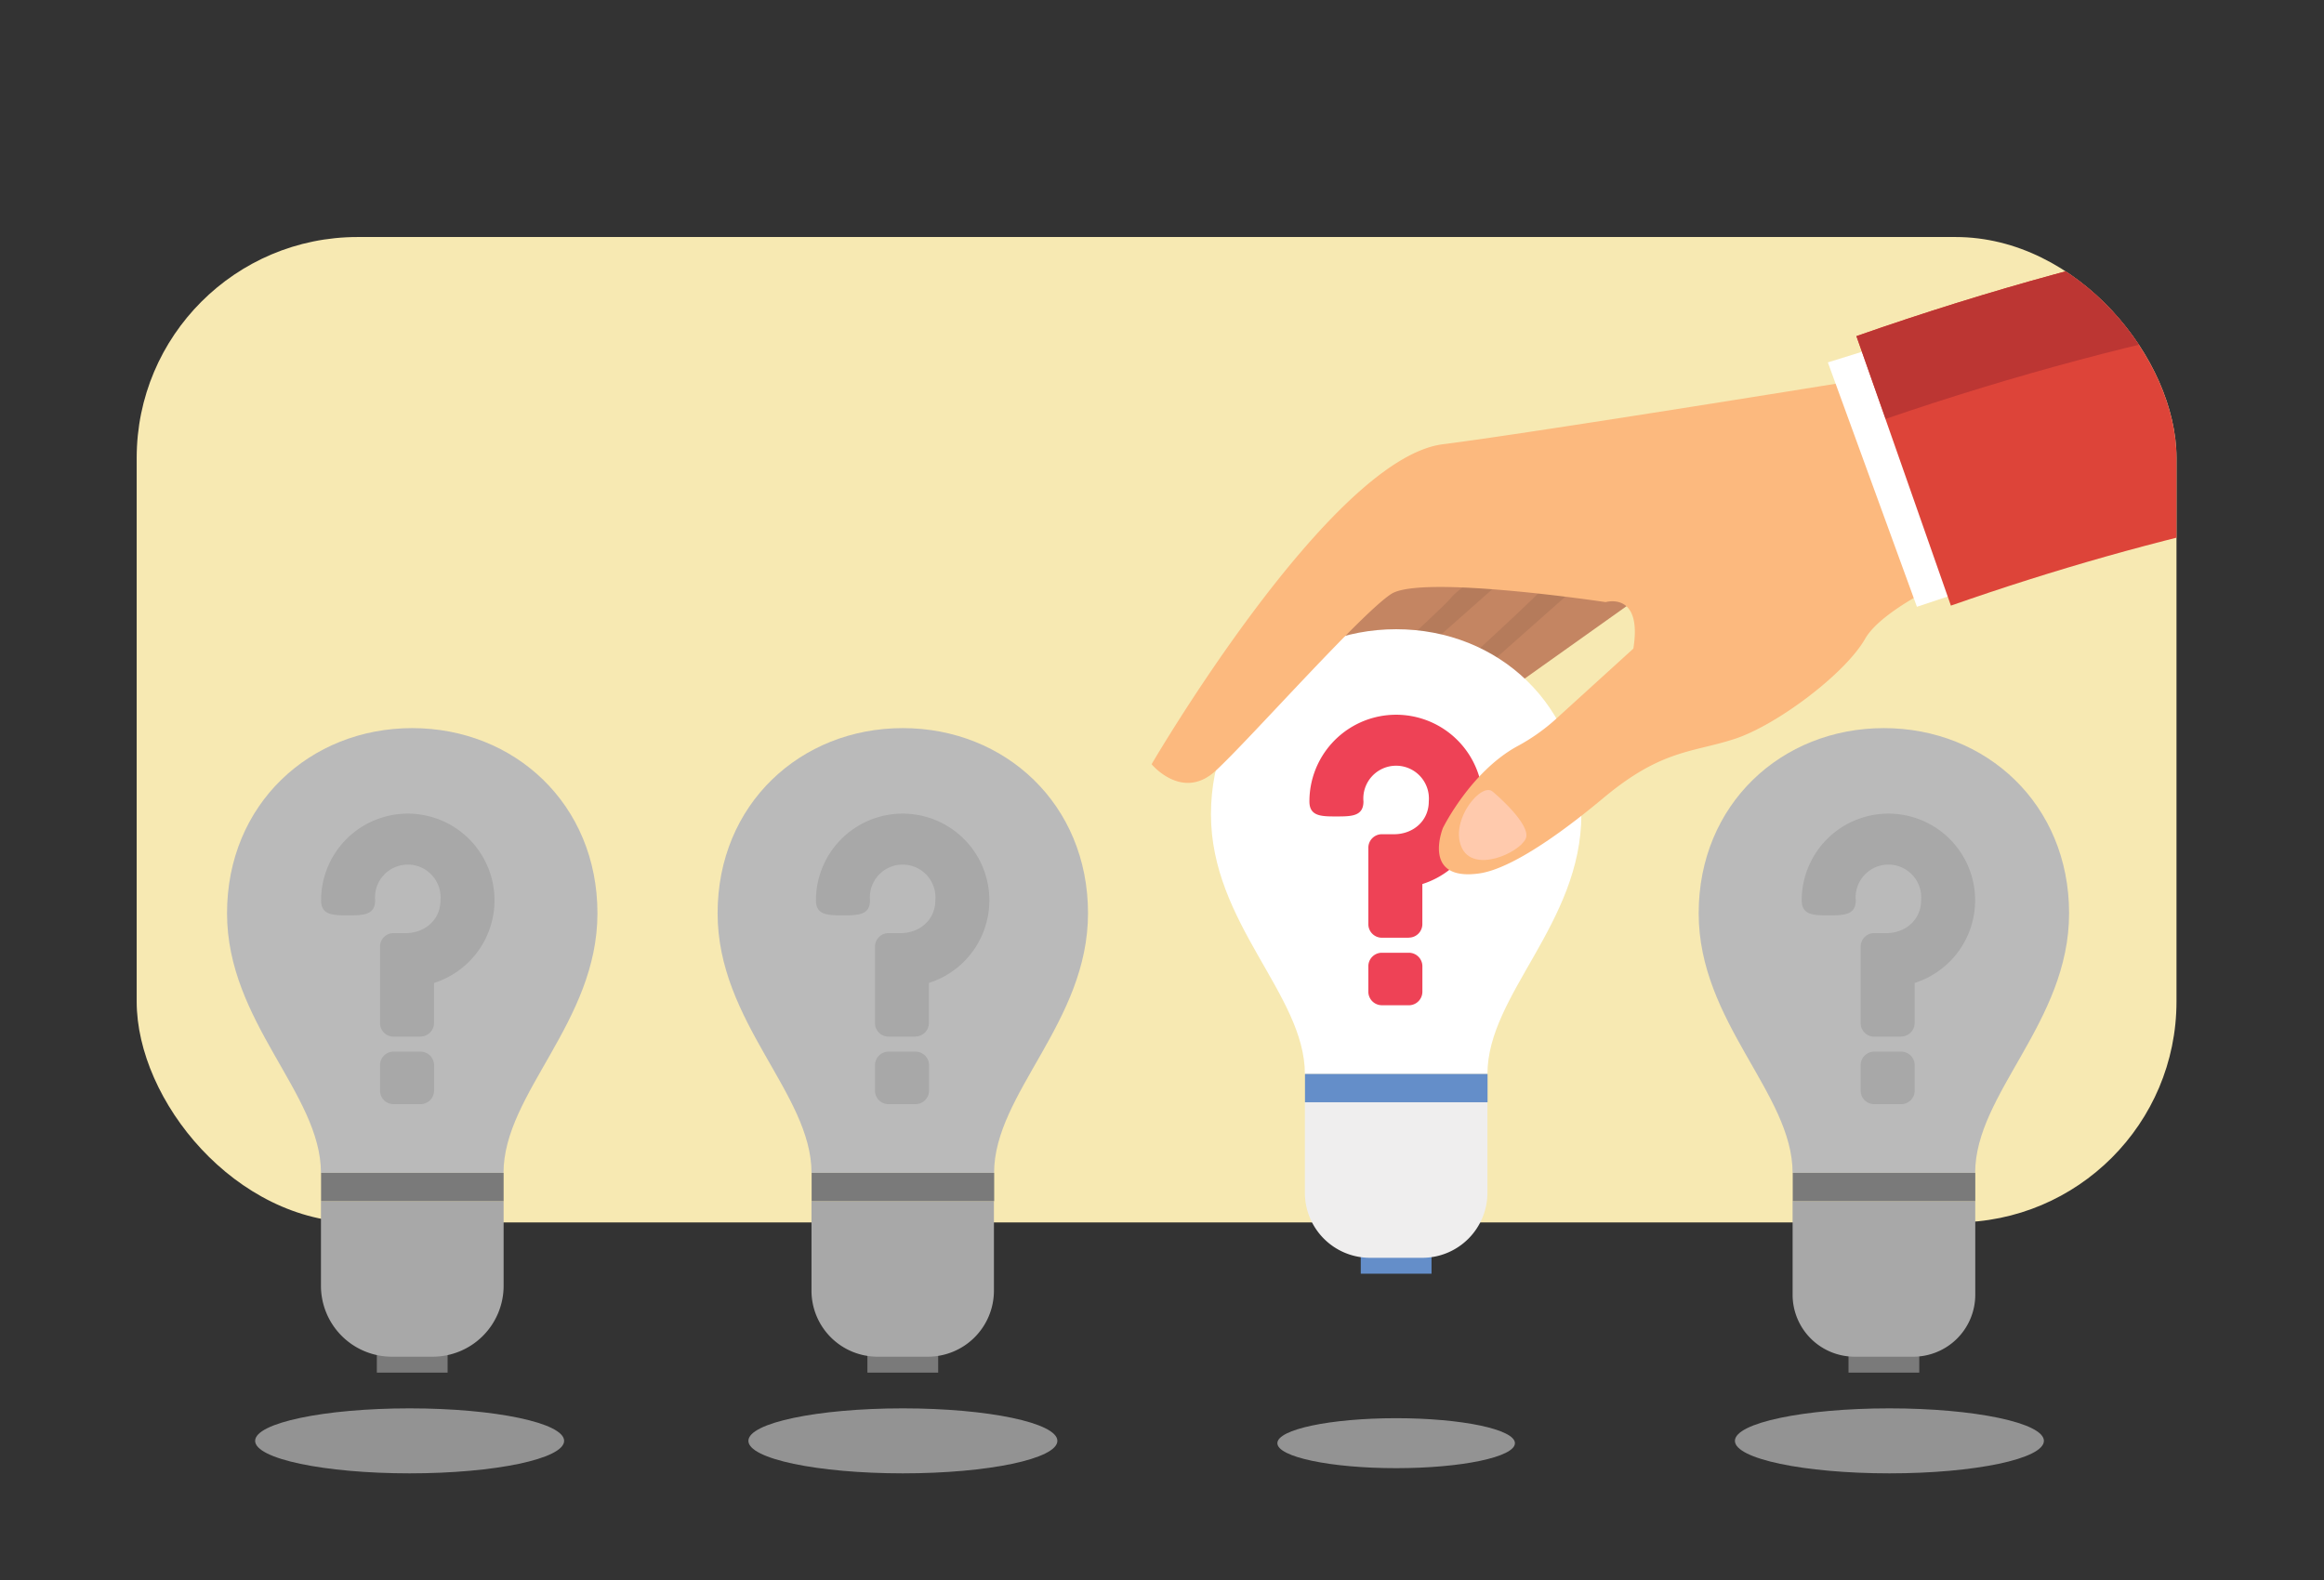 <svg id="Layer_1" data-name="Layer 1" xmlns="http://www.w3.org/2000/svg" xmlns:xlink="http://www.w3.org/1999/xlink" viewBox="0 0 708.66 481.89"><rect x="0" y="0" width="708.66" height="481.89" fill="#333333" stroke="none"/><defs><style>.cls-1{fill:none;}.cls-2{fill:#f7e9b2;}.cls-3{fill:#c48562;}.cls-4{fill:#b57b5b;}.cls-5{fill:#7a7a7a;}.cls-6{fill:#bababa;}.cls-12,.cls-7{fill:#a8a8a8;}.cls-8{fill:#648ec9;}.cls-9{fill:#fff;}.cls-10{fill:#efeeee;}.cls-11{fill:#ee4256;}.cls-11,.cls-12{fill-rule:evenodd;}.cls-13{fill:#939393;}.cls-14{fill:#fcb97e;}.cls-15{fill:#ffcaad;}.cls-16{clip-path:url(#clip-path);}.cls-17{fill:#dd4439;}.cls-18{fill:#bc3633;}</style><clipPath id="clip-path"><rect class="cls-1" x="41.68" y="72.29" width="622" height="300.54" rx="67.36" ry="67.36"/></clipPath></defs><title>CS-L2-U9</title><rect class="cls-2" x="41.68" y="72.29" width="622" height="300.54" rx="67.36" ry="67.36"/><path class="cls-3" d="M418.31,166.13l-37.8,37.09-6.73,18.15L428.31,233l67.6-48.07C508.08,179.3,418.31,166.13,418.31,166.13Z"/><path class="cls-4" d="M442.27,182.55c-2.74,3.38-41.16,38.24-41.16,38.24l12.33-4.21L455,179.75l-4.45-3.47S445,179.18,442.27,182.55Z"/><path class="cls-4" d="M469.64,180.3c-2.74,3.38-41.16,38.24-41.16,38.24l12.33-4.21,41.57-36.83L477.93,174S472.38,176.92,469.64,180.3Z"/><rect class="cls-5" x="114.91" y="397.06" width="21.58" height="21.58"/><path class="cls-6" d="M125.7,222.07c-31.19,0-56.47,23.2-56.47,56.47s28.64,54.94,28.64,79.17h55.67c0-24.23,28.64-45.91,28.64-79.17S156.89,222.07,125.7,222.07Z"/><path class="cls-7" d="M125.7,366.34H97.87v25.87a21.63,21.63,0,0,0,21.57,21.57H132a21.63,21.63,0,0,0,21.57-21.57V366.34Z"/><path class="cls-5" d="M144.9,357.71h-47v8.63h55.67v-8.63Z"/><rect class="cls-5" x="264.5" y="397.06" width="21.58" height="21.58"/><path class="cls-6" d="M275.29,222.07c-31.19,0-56.47,23.2-56.47,56.47s28.64,54.94,28.64,79.17h55.67c0-24.23,28.64-45.91,28.64-79.17S306.47,222.07,275.29,222.07Z"/><path class="cls-7" d="M275.29,366.34H247.45V393.7a20.14,20.14,0,0,0,20.08,20.08H283a20.14,20.14,0,0,0,20.08-20.08V366.34Z"/><path class="cls-5" d="M294.49,357.71h-47v8.63h55.67v-8.63Z"/><rect class="cls-8" x="414.94" y="366.89" width="21.58" height="21.58"/><path class="cls-9" d="M425.73,191.91c-31.19,0-56.47,23.2-56.47,56.47s28.64,54.94,28.64,79.17h55.67c0-24.23,28.64-45.91,28.64-79.17S456.92,191.91,425.73,191.91Z"/><path class="cls-10" d="M425.73,336.18H397.9v27.66a19.84,19.84,0,0,0,19.78,19.78h16.1a19.84,19.84,0,0,0,19.78-19.78V336.18Z"/><path class="cls-8" d="M444.93,327.55h-47v8.63h55.67v-8.63Z"/><rect class="cls-5" x="563.67" y="397.06" width="21.58" height="21.58"/><path class="cls-6" d="M574.45,222.07c-31.19,0-56.47,23.2-56.47,56.47s28.64,54.94,28.64,79.17h55.67c0-24.23,28.64-45.91,28.64-79.17S605.64,222.07,574.45,222.07Z"/><path class="cls-7" d="M574.45,366.34H546.62v28.59a18.91,18.91,0,0,0,18.85,18.85h18a18.9,18.9,0,0,0,18.85-18.85V366.34Z"/><path class="cls-5" d="M593.66,357.71h-47v8.63h55.67v-8.63Z"/><path class="cls-11" d="M429.61,286h-8.24a4.13,4.13,0,0,1-4.12-4.12V258.55a4.13,4.13,0,0,1,4.12-4.12h4.1c5.63-.18,10.21-4.17,10.21-10a10,10,0,1,0-19.92,0c0,4.55-3.69,4.58-8.24,4.58s-8.24,0-8.24-4.58a26.44,26.44,0,1,1,34.44,25.2v12.22a4.13,4.13,0,0,1-4.12,4.12Zm0,20.59h-8.24a4.13,4.13,0,0,1-4.12-4.12V294.7a4.13,4.13,0,0,1,4.12-4.12h8.24a4.13,4.13,0,0,1,4.12,4.12v7.78a4.14,4.14,0,0,1-4.12,4.12Z"/><path class="cls-12" d="M279.17,316.17h-8.24a4.13,4.13,0,0,1-4.12-4.12V288.71a4.13,4.13,0,0,1,4.12-4.12H275c5.63-.18,10.21-4.17,10.21-10a10,10,0,1,0-19.92,0c0,4.55-3.69,4.58-8.24,4.58s-8.24,0-8.24-4.58a26.44,26.44,0,1,1,34.44,25.2v12.22a4.13,4.13,0,0,1-4.12,4.12Zm0,20.59h-8.24a4.13,4.13,0,0,1-4.12-4.12v-7.78a4.13,4.13,0,0,1,4.12-4.12h8.24a4.13,4.13,0,0,1,4.12,4.12v7.78a4.14,4.14,0,0,1-4.12,4.12Z"/><path class="cls-12" d="M128.19,316.17H120a4.13,4.13,0,0,1-4.12-4.12V288.71a4.13,4.13,0,0,1,4.12-4.12h4.1c5.63-.18,10.21-4.17,10.21-10a10,10,0,1,0-19.92,0c0,4.55-3.69,4.58-8.24,4.58s-8.24,0-8.24-4.58a26.44,26.44,0,1,1,34.44,25.2v12.22a4.13,4.13,0,0,1-4.12,4.12Zm0,20.59H120a4.13,4.13,0,0,1-4.12-4.12v-7.78a4.13,4.13,0,0,1,4.12-4.12h8.24a4.13,4.13,0,0,1,4.12,4.12v7.78a4.14,4.14,0,0,1-4.12,4.12Z"/><path class="cls-12" d="M579.73,316.17h-8.24a4.13,4.13,0,0,1-4.12-4.12V288.71a4.13,4.13,0,0,1,4.12-4.12h4.1c5.63-.18,10.21-4.17,10.21-10a10,10,0,1,0-19.92,0c0,4.55-3.69,4.58-8.24,4.58s-8.24,0-8.24-4.58a26.44,26.44,0,1,1,34.44,25.2v12.22a4.13,4.13,0,0,1-4.12,4.12Zm0,20.59h-8.24a4.13,4.13,0,0,1-4.12-4.12v-7.78a4.13,4.13,0,0,1,4.12-4.12h8.24a4.13,4.13,0,0,1,4.12,4.12v7.78a4.14,4.14,0,0,1-4.12,4.12Z"/><ellipse class="cls-13" cx="576.14" cy="439.45" rx="47.11" ry="9.91"/><ellipse class="cls-13" cx="425.73" cy="440.16" rx="36.22" ry="7.62"/><ellipse class="cls-13" cx="275.32" cy="439.45" rx="47.11" ry="9.91"/><ellipse class="cls-13" cx="124.91" cy="439.45" rx="47.11" ry="9.91"/><path class="cls-14" d="M440,135.49c-34.48,4.35-88.84,97.59-88.84,97.59s9.36,11.35,19.53,2,44.34-48,53.56-53.94,65.37,2.5,65.37,2.5,11.27-3.34,8.44,14.18L474,219.7a59.31,59.31,0,0,1-11.39,7.93C448.39,235.45,440,252.5,440,252.5s-6.66,16.34,11,13.9c12.5-1.72,33.2-19.1,38.28-23.31,17.53-14.54,26.78-13.53,39.62-17.71s33.74-19.88,39.81-30.52,33.77-21.8,33.77-21.8l-20.36-59.63S469,131.84,440,135.49Z"/><path class="cls-15" d="M445.63,258.3c3.52,8.23,17.56,1.86,19.59-2.46s-10-14.36-10-14.36C451.81,238.33,442.11,250.07,445.63,258.3Z"/><g class="cls-16"><polygon class="cls-9" points="557.37 110.53 584.53 185.06 607.85 177.31 575.88 104.77 557.37 110.53"/><path class="cls-17" d="M976.36,78.67c-54.49-16-113.13-23.34-174.28-21.84-75.35,1.85-154.73,17.22-236,45.69l28.81,82.19c127.12-44.56,248.82-52.82,352-23.89,77.59,21.76,118.4,57.22,118.8,57.58l-.22-.2L1124,153.7C1121.88,151.78,1071.25,106.53,976.36,78.67Z"/><path class="cls-18" d="M976.36,78.67c-54.49-16-113.13-23.34-174.28-21.84-75.35,1.85-154.73,17.22-236,45.69L575,127.75c78.88-27,156-41.61,229.25-43.41,61.15-1.5,119.79,5.85,174.28,21.84,65.51,19.23,109.92,46.75,131.83,62.58L1124,153.7C1121.88,151.78,1071.25,106.53,976.36,78.67Z"/></g></svg>